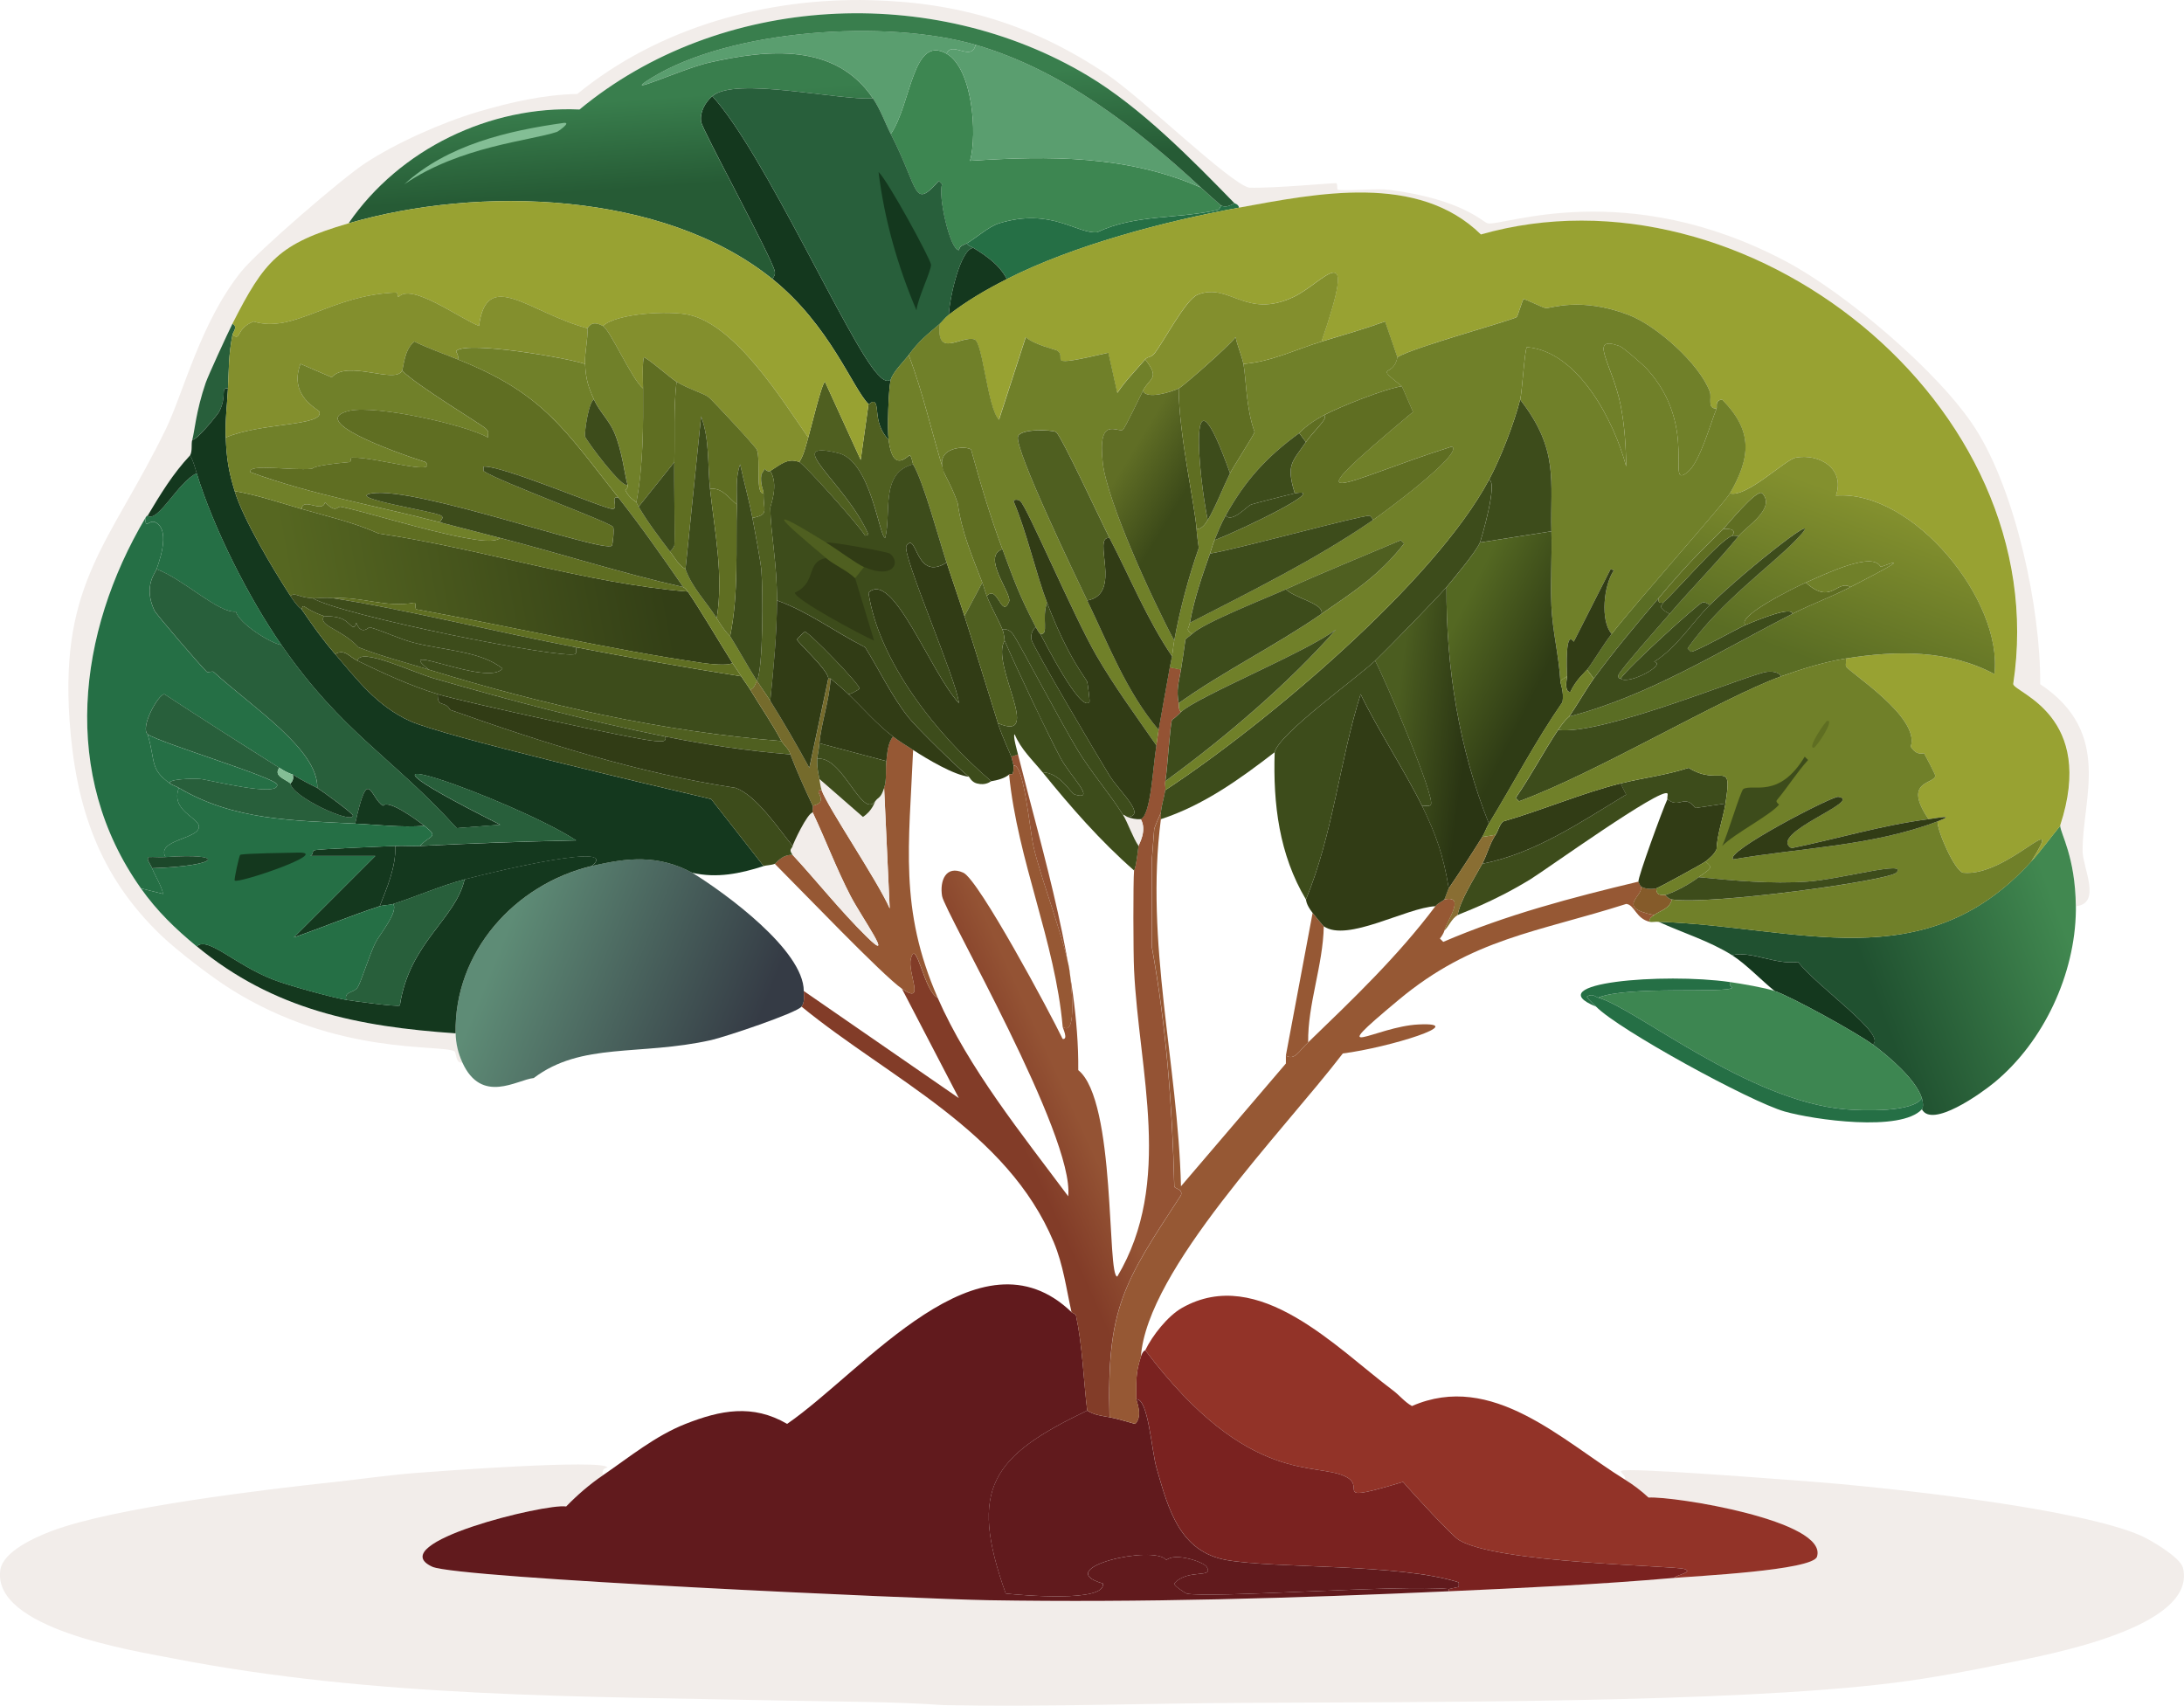 <?xml version="1.0" encoding="UTF-8"?>
<svg id="_レイヤー_2" data-name="レイヤー 2" xmlns="http://www.w3.org/2000/svg" xmlns:xlink="http://www.w3.org/1999/xlink" viewBox="0 0 489.22 382.1">
  <defs>
    <style>
      .cls-1 {
        fill: #855b2a;
      }

      .cls-1, .cls-2, .cls-3, .cls-4, .cls-5, .cls-6, .cls-7, .cls-8, .cls-9, .cls-10, .cls-11, .cls-12, .cls-13, .cls-14, .cls-15, .cls-16, .cls-17, .cls-18, .cls-19, .cls-20, .cls-21, .cls-22, .cls-23, .cls-24, .cls-25, .cls-26, .cls-27, .cls-28, .cls-29, .cls-30, .cls-31 {
        stroke-width: 0px;
      }

      .cls-2 {
        fill: url(#_名称未設定グラデーション_2);
      }

      .cls-3 {
        fill: #896e33;
      }

      .cls-4 {
        fill: #3d8651;
      }

      .cls-5 {
        fill: #7a2220;
      }

      .cls-6 {
        fill: #611a1d;
      }

      .cls-7 {
        fill: #14381e;
      }

      .cls-8 {
        fill: url(#_名称未設定グラデーション_10);
      }

      .cls-9 {
        fill: #83be95;
      }

      .cls-10 {
        fill: url(#_名称未設定グラデーション_4);
      }

      .cls-11 {
        fill: url(#_名称未設定グラデーション_11);
      }

      .cls-12 {
        fill: #98a232;
      }

      .cls-13 {
        fill: #3d4c1b;
      }

      .cls-14 {
        fill: #5f6e22;
      }

      .cls-15 {
        fill: #756b2c;
      }

      .cls-16 {
        fill: #256f45;
      }

      .cls-17 {
        fill: url(#_名称未設定グラデーション_3);
      }

      .cls-18 {
        fill: #285f3b;
      }

      .cls-19 {
        fill: #923328;
      }

      .cls-20 {
        fill: #4f5f20;
      }

      .cls-21 {
        fill: url(#_名称未設定グラデーション_6);
      }

      .cls-22 {
        fill: #838f2d;
      }

      .cls-23 {
        fill: url(#_名称未設定グラデーション_8);
      }

      .cls-24 {
        fill: #f2edea;
      }

      .cls-25 {
        fill: #965834;
      }

      .cls-26 {
        fill: url(#_名称未設定グラデーション_7);
      }

      .cls-27 {
        fill: #5a9e6f;
      }

      .cls-28 {
        fill: #313c15;
      }

      .cls-29 {
        fill: #1c482a;
      }

      .cls-30 {
        fill: url(#_名称未設定グラデーション_9);
      }

      .cls-31 {
        fill: #708029;
      }
    </style>
    <linearGradient id="_名称未設定グラデーション_2" data-name="名称未設定グラデーション 2" x1="461.77" y1="206.23" x2="419.6" y2="221.91" gradientUnits="userSpaceOnUse">
      <stop offset="0" stop-color="#418850"/>
      <stop offset="1" stop-color="#205130"/>
    </linearGradient>
    <linearGradient id="_名称未設定グラデーション_3" data-name="名称未設定グラデーション 3" x1="112.28" y1="211.28" x2="167.82" y2="233.94" gradientUnits="userSpaceOnUse">
      <stop offset="0" stop-color="#5e8c76"/>
      <stop offset="1" stop-color="#353b45"/>
    </linearGradient>
    <linearGradient id="_名称未設定グラデーション_4" data-name="名称未設定グラデーション 4" x1="175.39" y1="19.95" x2="176.76" y2="39.9" gradientUnits="userSpaceOnUse">
      <stop offset="0" stop-color="#397e4d"/>
      <stop offset="1" stop-color="#265b35"/>
    </linearGradient>
    <linearGradient id="_名称未設定グラデーション_6" data-name="名称未設定グラデーション 6" x1="237.5" y1="241.66" x2="224.77" y2="247.5" gradientUnits="userSpaceOnUse">
      <stop offset="0" stop-color="#945334"/>
      <stop offset="1" stop-color="#823c28"/>
    </linearGradient>
    <linearGradient id="_名称未設定グラデーション_7" data-name="名称未設定グラデーション 7" x1="414.74" y1="111.35" x2="401.82" y2="146.54" gradientUnits="userSpaceOnUse">
      <stop offset="0" stop-color="#83902e"/>
      <stop offset="1" stop-color="#5a6d24"/>
    </linearGradient>
    <linearGradient id="_名称未設定グラデーション_8" data-name="名称未設定グラデーション 8" x1="323.87" y1="143.51" x2="344.48" y2="153.72" gradientUnits="userSpaceOnUse">
      <stop offset="0" stop-color="#546822"/>
      <stop offset="1" stop-color="#2f3c15"/>
    </linearGradient>
    <linearGradient id="_名称未設定グラデーション_9" data-name="名称未設定グラデーション 9" x1="312.13" y1="163.68" x2="328.49" y2="165.8" gradientUnits="userSpaceOnUse">
      <stop offset="0" stop-color="#4b5d20"/>
      <stop offset="1" stop-color="#2a3513"/>
    </linearGradient>
    <linearGradient id="_名称未設定グラデーション_11" data-name="名称未設定グラデーション 11" x1="249.96" y1="107" x2="262.77" y2="114.8" gradientUnits="userSpaceOnUse">
      <stop offset="0" stop-color="#606e25"/>
      <stop offset="1" stop-color="#3c4a19"/>
    </linearGradient>
    <linearGradient id="_名称未設定グラデーション_10" data-name="名称未設定グラデーション 10" x1="147.29" y1="122.12" x2="65.69" y2="137.22" gradientUnits="userSpaceOnUse">
      <stop offset="0" stop-color="#333f16"/>
      <stop offset="1" stop-color="#566721"/>
    </linearGradient>
  </defs>
  <g id="_レイヤー_1-2" data-name="レイヤー 1">
    <g>
      <path class="cls-24" d="M135.06,330.48c-2.97,2.03-5.74,4.41-8.25,7-4.67-.74-41.34,8.26-30,13.5,5.66,2.61,109.87,7.25,124.48,7.5,34.34.58,68.92-.46,103.23-2,16.86-.76,33.67-1.53,50.49-3,4.36-.38,31.01-1.66,31.99-4.75,2.56-8.05-32.02-13.59-37.74-13.25-1.6-1.5-3.39-2.85-5.25-4,.29-1.07-1.44-1.71-.75-2,1.7-.71,32.11,1.66,36.74,2,4.17.3,8.34.62,12.5,1,15.92,1.46,53.53,5.67,66.99,11.5,2.23.97,8.92,4.9,9.5,7.25,3.26,13.34-30.11,19.39-38.99,21.25-8.45,1.76-17.19,3.42-25.75,4.5-36.45,4.59-106.07,4.27-146.23,4.5-22.24.12-44.49.94-66.74.5-11.56-.82-23.17-.76-34.74-1-46.13-.97-92.51-.63-137.98-9.5-8.88-1.73-40.33-6.64-38.49-19.75.59-4.2,7.94-7.4,11.5-8.75,13.96-5.29,47.52-9.27,63.49-11,5.98-.65,12-1.53,18-2,4.93-.39,41.97-3.15,42.99-1.25.05.1-1.42.07-1,1.75Z"/>
      <g>
        <path class="cls-24" d="M195.05.04c19.82.5,36.21,5.45,52.74,16.5,8,5.34,27.5,24.39,31.99,25.5,5.48.18,18.52-1.06,19.5-1,.46.03.04,1.47.5,1.5,3.57.25,8.47-.39,11.5,0,16.43,2.12,20.84,7.26,22,7.5,3.37.69,30.94-10.45,66.74,8.5,13.31,7.04,34.42,24.86,42.49,37.49,9.06,14.18,14.62,40.34,14.5,57.24,16.42,10.94,9.34,25.83,9.5,37.49.05,3.66,4.33,11.66-1.5,12.25-.12-11.06-3.44-16.25-3.5-18,8.16-24.73-10.03-29.69-10.5-31.74,9.56-62.83-59.97-117.64-119.23-100.73-14.13-13.84-36.73-9.2-54.24-6-.08-.76-.95-.95-1-1-9.63-9.88-20.9-21.37-32.74-28.5C209-3.89,161.28-1.52,129.81,24.53c-20.04-.91-40.28,8.82-51.74,25.5-15.57,4.53-18.81,8.34-26,22.5-1.1,2.17-5.46,11.66-6,13.25-2.19,6.39-2.49,10.98-3,12.75-.29,1.01.1,2.45-.5,3.5-3.84,4.07-6.65,8.72-9.5,13.5-.02.03-.12-.14-.5.5-15.23,25.71-19.05,57.59-1,82.99,3.64,5.12,7.67,9.01,12.5,13,17.25,14.24,36.1,18,57.99,19.5.05,2.29.56,4.42,1.5,6.5-1.54.3-1.32-2.27-1.75-2.5-3.08-1.66-26.24,1.12-50.24-14-4.3-2.71-11.85-8.5-15.5-12-14.01-13.42-19.18-29.08-20.5-48.24-2.12-30.97,9.21-39.8,21.5-64.99,4.03-8.26,7.82-24.12,17-35.49,3.7-4.58,22.56-20.85,27.75-24.25,6.94-4.55,17.28-9.15,25.25-11.5,7.22-2.13,14.69-3.85,22.25-4C147.56,6.11,171.72-.55,195.05.04Z"/>
        <g>
          <g>
            <path class="cls-2" d="M465,203c0,.33,0,.67,0,1-.19,14.21-7.15,29.32-18.25,38.49-3.1,2.56-14,10.29-16.25,6,.41-.45.24-1.77,0-2.5-1.41-4.26-7.42-9.35-11-12,3.25-2.17-12.33-12.85-16.75-18.5-4.94.72-10.58-2.58-14.75-1.5-5.08-3.2-11.07-5.01-16.5-7.5,31.19,1.04,59.45,13.04,83.49-13.5,2.34-2.59,4.29-5.32,6.5-8,.06,1.75,3.38,6.93,3.5,18Z"/>
            <path class="cls-7" d="M419.51,234c-3.56-2.63-18.27-10.75-22-12-2.91-2.35-6.46-6.08-9.5-8,4.17-1.08,9.81,2.22,14.75,1.5,4.41,5.65,20,16.33,16.75,18.5Z"/>
          </g>
          <g>
            <path class="cls-4" d="M397.51,222c3.73,1.25,18.44,9.37,22,12,3.58,2.65,9.58,7.74,11,12-1.93,3.2-13.12,2.86-17.25,2.5-21.79-1.91-46.84-22.6-55.24-25,6.44-2.73,29.17-.89,30-2.25.03-.06-.74-.41-.5-1.25,2.57.37,7.79,1.26,10,2Z"/>
            <path class="cls-16" d="M358.02,223.5c8.4,2.39,33.45,23.09,55.24,25,4.12.36,15.32.71,17.25-2.5.24.73.41,2.05,0,2.5-4.72,5.13-24.2,2.36-30.75.5-7.73-2.2-37.23-18.35-42.24-23.5-1.19-1.22-2.16-2.02-2-2.25,1.15-.77,1.92.09,2.5.25Z"/>
            <path class="cls-16" d="M387.51,220c-.24.84.53,1.19.5,1.25-.82,1.36-23.55-.48-30,2.25-.58-.16-1.35-1.02-2.5-.25-.16.23.81,1.03,2,2.25-13.18-5.33,15.22-7.62,30-5.5Z"/>
          </g>
        </g>
        <path class="cls-17" d="M155.05,195.5c7.4,4.55,24.96,17.36,25,26.5,0,1.12.27,2.54-.5,3.5-1.16,1.46-17.21,6.82-20.25,7.5-16.07,3.59-29.04.41-39.74,8.5-3.73.37-11.67,6.01-16-3.5-.94-2.07-1.45-4.21-1.5-6.5-.38-18.25,13.25-33.39,30.5-37.49,7.95-1.89,14.87-2.6,22.5,1.5Z"/>
        <g>
          <path class="cls-6" d="M240.04,293.99c.01.06.91.32,1,.75,1.44,6.76,1.67,14.36,2.5,21.25-21.25,10.19-26.7,17.36-18.25,40.99,3.11.35,22.58,2.09,21.75-2.25-11.79-3.37,11.35-8.81,14.25-5.25,1.87-1.74,8.3.4,9,1.5,1.74,2.75-4.19.31-7.25,3.75-.09.56,2.58,2.21,2.75,2.25,4.86,1.15,48.19-2.05,58.74-1v.5c-34.31,1.54-68.89,2.58-103.23,2-14.61-.25-118.82-4.89-124.48-7.5-11.35-5.23,25.32-14.23,30-13.5,2.51-2.59,5.28-4.97,8.25-7,5.94-4.07,11.72-8.83,18.5-11.5,7.77-3.06,14.98-4.52,22.75,0,17.42-12.03,43.09-44.89,63.74-25Z"/>
          <g>
            <path class="cls-19" d="M312.03,311.48c1.49,1.11,2.6,2.59,4.25,3.5,17.98-7.85,33.58,7.73,47.74,16.5,1.86,1.15,3.65,2.5,5.25,4,5.73-.34,40.3,5.2,37.74,13.25-.98,3.09-27.63,4.37-31.99,4.75.34-.64,4.5-1.29,2.25-2-2.44-.77-42.04-1.26-50.49-6.5-1.58-.98-10.3-10.42-12.5-13-16.33,4.89-8.34,1.4-12.5-1-6.52-3.77-21.83,2.51-45.24-28.5,1.58-3.28,5.04-7.69,8.25-9.5,17.17-9.7,34.62,9.05,47.24,18.5Z"/>
            <path class="cls-5" d="M375.02,353.48c-16.82,1.47-33.63,2.24-50.49,3v-.5l2.25-.5v-1c-13.35-4.26-40.87-3.04-51.99-5-10.52-1.85-13.08-11.37-15.75-20.75-1.07-3.76-1.84-15.57-4.5-15.25.06-3.91-.3-5.48,1-9.5.48-1.49.96-1.42,1-1.5,23.41,31,38.72,24.73,45.24,28.5,4.16,2.4-3.83,5.89,12.5,1,2.2,2.58,10.91,12.02,12.5,13,8.46,5.24,48.05,5.73,50.49,6.5,2.25.71-1.91,1.36-2.25,2Z"/>
          </g>
          <path class="cls-6" d="M324.52,355.98c-10.55-1.05-53.88,2.15-58.74,1-.17-.04-2.84-1.69-2.75-2.25,3.06-3.44,8.99-1,7.25-3.75-.7-1.1-7.12-3.24-9-1.5-2.9-3.56-26.04,1.88-14.25,5.25.84,4.34-18.64,2.6-21.75,2.25-8.45-23.64-3.01-30.8,18.25-40.99,1.54,1,3.25,1.18,5,1.5,1.93.35,3.85,1,5.75,1.5,1.78-1.74.25-5.22.25-5.5,2.66-.32,3.43,11.48,4.5,15.25,2.67,9.38,5.23,18.9,15.75,20.75,11.12,1.95,38.64.74,51.99,5v1l-2.25.5Z"/>
        </g>
        <g>
          <path class="cls-18" d="M52.07,75.02c-.89,4.69-.78,7.58-1,12-1.8-.28-.09,1.59-2,5.25-.2.38-4.84,6.3-6,6.25.51-1.77.81-6.36,3-12.75.54-1.58,4.9-11.08,6-13.25,1.29.69.14,1.79,0,2.5Z"/>
          <g>
            <path class="cls-7" d="M51.07,87.02c-.19,3.7-.66,7.26-.5,11,.2,4.88.63,7.46,2,12,1.88,6.27,8.73,17.74,12.5,23.5,1.7,2.6,2.39,2.84,2.5,3,2.73,3.94,4.32,6.29,7.5,10,5.03,5.87,9.41,11.66,16.75,15,7.58,3.45,54.45,14.44,67.49,17.5l11.75,15c-5.26,1.69-10.47,2.77-16,1.5-7.62-4.1-14.54-3.39-22.5-1.5,6.61-5.46-20.81.96-28.5,3-5.45,1.45-10.65,3.78-16,5.5-.72.23-2.28.26-3,.5,1.69-4.34,3.61-8.68,3.5-13.5,1.82-.1,3.68.09,5.5,0,11.67-.6,23.32-1,34.99-1.25-13.19-8.73-63.05-26.66-17-3.5l-9.75.75c-14.39-15.9-25.55-21.24-39.24-40.99-7.39-10.66-15.22-26.15-19-38.49-.4-1.31-.77-2.83-1.5-4,.6-1.05.21-2.49.5-3.5,1.16.05,5.8-5.87,6-6.25,1.91-3.66.2-5.53,2-5.25Z"/>
            <path class="cls-16" d="M35.07,127.51c-.16.64-3.05,3.73-.5,9.25.38.82,10.49,12.59,11.75,13.75.19.18,1.31-.18,1.5,0,8.67,7.9,23.45,17.38,23.25,26-.26-.17-3-1.4-5.5-3-.14-.09-.74-.07-3-1.5-8.61-5.43-17.23-10.91-25.75-16.5-1.36,0-5.48,7.42-3.75,9,1.84,6.15.41,7.71,5,11,.58.42,1.37.63,2,1-1.95,5.16,4.63,6.65,4.5,8.75-.17,2.75-9.6,2.87-7.5,6.75-1.24.09-2.51-.06-3.75,0-.65.49.32,1.42.75,2.5.81,2.03,1.9,3.4,2.5,5.75l-5-1.25c-18.05-25.4-14.23-57.28,1-82.99-.02,2.73.81.28,2.25,1,3.71,1.85.39,9.94.25,10.5Z"/>
            <path class="cls-7" d="M132.56,194c-17.24,4.1-30.87,19.24-30.5,37.49-21.89-1.5-40.74-5.26-57.99-19.5,2.51-2.32,8.46,4.11,17.25,7.5,3.26,1.26,12.86,3.92,16.25,4.5,1.47.25,11.53,1.63,12,1.25,2.14-14.15,12.53-19.35,14.5-28.25,7.68-2.04,35.1-8.46,28.5-3Z"/>
            <path class="cls-16" d="M44.07,106.02c3.78,12.34,11.61,27.84,19,38.49-2.46-.39-9.45-4.75-10.25-7.5-3.81.47-11.78-7.33-17.75-9.5.14-.56,3.46-8.65-.25-10.5-1.44-.72-2.27,1.73-2.25-1,.38-.64.48-.47.5-.5,2.24,1.74,6.91-7.67,11-9.5Z"/>
            <path class="cls-7" d="M44.07,106.02c-4.09,1.82-8.75,11.24-11,9.5,2.85-4.78,5.66-9.42,9.5-13.5.73,1.17,1.1,2.69,1.5,4Z"/>
            <path class="cls-18" d="M63.07,144.51c13.69,19.75,24.85,25.1,39.24,40.99l9.75-.75c-46.05-23.16,3.8-5.23,17,3.5-11.68.25-23.33.65-34.99,1.25,2.33-2.53,4.39-1.82,1-4.5-1.53-1.2-8.04-6.03-9.25-4.5-2.9-1.67-3.29-9.5-6.25,4-13.79-.7-27.13-.68-39.49-8-.63-.37-1.41-.58-2-1-.58-.97,4.78-1.13,6.75-1,1.72.11,17.78,4.24,17.25,1.25-.28-1.53-25.8-9.18-29-11.25-1.73-1.58,2.39-8.99,3.75-9,8.52,5.59,17.13,11.07,25.75,16.5-1.37,1.8,1.17,2.45,2.5,3.5.19,2.87,13.52,9.11,14,7.25.13-.49-7.03-5.61-8-6.25.2-8.61-14.58-18.09-23.25-26-.19-.18-1.31.18-1.5,0-1.26-1.16-11.37-12.93-11.75-13.75-2.55-5.51.34-8.6.5-9.25,5.97,2.17,13.94,9.97,17.75,9.5.8,2.75,7.79,7.11,10.25,7.5Z"/>
            <path class="cls-18" d="M77.56,224c-.51-1.97,1.6-1.49,2.5-2.75.78-1.09,2.52-6.93,4-10,.88-1.82,5.28-7,4-8.75,5.34-1.72,10.54-4.05,16-5.5-1.97,8.89-12.35,14.09-14.5,28.25-.47.38-10.53-1-12-1.25Z"/>
            <path class="cls-7" d="M88.56,189.5c.11,4.82-1.81,9.16-3.5,13.5-6.46,2.11-12.82,4.76-19.25,7l18.25-18.25h-14.5c.65-.38.39-1.11.75-1.25.85-.33,15.63-.85,18.25-1Z"/>
            <path class="cls-7" d="M95.06,185.01c-5.17.39-10.35-.24-15.5-.5,2.96-13.5,3.35-5.67,6.25-4,1.2-1.53,7.72,3.29,9.25,4.5Z"/>
            <g>
              <path class="cls-16" d="M79.56,184.51c5.15.26,10.33.89,15.5.5,3.39,2.67,1.33,1.97-1,4.5-1.82.09-3.68-.1-5.5,0-2.62.15-17.39.67-18.25,1-.36.14-.1.87-.75,1.25h14.5l-18.25,18.25c6.42-2.24,12.79-4.89,19.25-7,.72-.24,2.28-.27,3-.5,1.28,1.75-3.12,6.93-4,8.75-1.48,3.07-3.22,8.9-4,10-.9,1.26-3.01.78-2.5,2.75-3.39-.58-12.99-3.24-16.25-4.5-8.78-3.39-14.74-9.82-17.25-7.5-4.83-3.99-8.86-7.88-12.5-13l5,1.25c-.6-2.34-1.69-3.72-2.5-5.75,15.46-.52,16.81-3.5,3-2.5-2.1-3.88,7.33-3.99,7.5-6.75.13-2.1-6.45-3.59-4.5-8.75,12.36,7.32,25.7,7.3,39.49,8Z"/>
              <path class="cls-7" d="M66.82,191c7.63-.16-13.7,7.08-14.25,6.25-.16-.25,1-5.6,1.25-5.75.56-.33,11.26-.46,13-.5Z"/>
              <path class="cls-29" d="M37.07,192c13.81-1,12.46,1.98-3,2.5-.43-1.08-1.4-2.01-.75-2.5,1.24-.06,2.51.09,3.75,0Z"/>
            </g>
            <path class="cls-16" d="M38.07,175.51c-4.59-3.29-3.16-4.85-5-11,3.2,2.07,28.72,9.72,29,11.25.54,2.99-15.52-1.14-17.25-1.25-1.97-.13-7.33.03-6.75,1Z"/>
            <g>
              <path class="cls-7" d="M71.07,176.51c.97.64,8.12,5.76,8,6.25-.47,1.86-13.81-4.37-14-7.25,0-.1.9-.66.5-2,2.5,1.6,5.24,2.83,5.5,3Z"/>
              <path class="cls-9" d="M65.57,173.51c.4,1.34-.51,1.9-.5,2-1.33-1.05-3.87-1.7-2.5-3.5,2.26,1.43,2.86,1.41,3,1.5Z"/>
            </g>
          </g>
          <g>
            <path class="cls-16" d="M277.53,46.53c-16.54,3.02-37.01,8.39-51.99,16-1.7-3.26-4.53-5.15-7.5-7-.52-.32-1.2-.45-1.5-1,2.03-1.14,4.89-3.77,7.25-4.5,11.72-3.6,17.4,2.42,22,2,8.46-4.07,18.03-2.93,27-5,.44-.1.69-.98.75-1,.15-.04.77.8,3-.5.05.05.92.24,1,1Z"/>
            <path class="cls-7" d="M218.04,55.53c2.97,1.85,5.79,3.74,7.5,7-4.66,2.37-8.85,4.8-13,8,.1-3.56,2.59-14.87,5.5-15Z"/>
            <path class="cls-7" d="M199.55,85.02c-.56,2.02-.79,11.24-.5,13.5-3.24-3.44-2.19-7.24-3-8.25-.63-.78-1.28.46-1.5.25-3.56-3.52-8.6-17.58-21.5-28,.29-.63.67-.91.5-1.75-.62-3.03-16.22-31.65-16.5-33.49-.33-2.18.92-4.36,2.5-5.75,11.65,12.73,30.47,55.19,36.99,62.24.87.94,1.95,2.06,3,1.25Z"/>
            <path class="cls-4" d="M212.04,12.03c5.79,3.32,6.94,17.9,5.25,24,17.68-1.16,35.28-1.29,51.74,6,1.46,1.35,2.98,2.72,4.5,4-.06.02-.31.9-.75,1-8.96,2.06-18.54.93-27,5-4.6.42-10.28-5.6-22-2-2.36.72-5.21,3.36-7.25,4.5-.85.48-1.46.39-1.75,1.5-1.97.15-4.76-12.38-3.75-14.75l-.75-.75c-5.81,6.5-4.32,2.04-10.75-10.5,4.6-6.6,4.86-22.38,12.5-18Z"/>
            <path class="cls-27" d="M269.03,42.03c-16.46-7.29-34.07-7.16-51.74-6,1.69-6.1.54-20.68-5.25-24,1.15-2.99,5.59,1.92,6.5-2,19.21,5.58,36.06,18.59,50.49,31.99Z"/>
            <path class="cls-27" d="M218.54,10.03c-.91,3.92-5.35-.99-6.5,2-7.64-4.38-7.9,11.39-12.5,18-1.37-2.68-2.29-5.45-4-8-8.38-12.47-23.53-11.01-36.74-8-6.09,1.39-20.27,8.01-13,3.5,17.86-11.09,52.89-13.26,72.74-7.5Z"/>
            <g>
              <path class="cls-10" d="M276.53,45.53c-2.23,1.3-2.85.46-3,.5-1.52-1.28-3.04-2.65-4.5-4-14.43-13.4-31.28-26.42-50.49-31.99-19.84-5.76-54.88-3.59-72.74,7.5-7.27,4.51,6.91-2.11,13-3.5,13.22-3.01,28.36-4.47,36.74,8-7.86.47-30.91-4.94-35.99-.5-1.58,1.39-2.83,3.57-2.5,5.75.28,1.85,15.88,30.47,16.5,33.49.17.84-.21,1.12-.5,1.75-24.53-19.81-65.87-20.97-94.98-12.5,11.46-16.67,31.7-26.4,51.74-25.5,31.47-26.05,79.19-28.42,113.98-7.5,11.84,7.12,23.12,18.62,32.74,28.5Z"/>
              <path class="cls-9" d="M126.31,27.53c1.79-.18-1.36,1.95-1.5,2-5.88,2-21.75,3.19-34.24,11.75,9.65-8.83,23.15-12,35.74-13.75Z"/>
            </g>
            <g>
              <path class="cls-18" d="M195.55,22.03c1.71,2.55,2.63,5.32,4,8,6.43,12.54,4.94,17,10.75,10.5l.75.75c-1.01,2.37,1.78,14.89,3.75,14.75.29-1.11.9-1.02,1.75-1.5.3.55.98.68,1.5,1-2.91.13-5.39,11.44-5.5,15-.87.67-1.47,1.54-2,2-2.91,2.48-4.68,3.84-7,7-.98,1.33-3.53,3.81-4,5.5-1.05.81-2.13-.31-3-1.25-6.53-7.05-25.34-49.51-36.99-62.24,5.08-4.44,28.14.97,35.99.5Z"/>
              <path class="cls-7" d="M196.8,38.53c2.22,2.13,11.65,19.56,11.75,20.75.1,1.31-3.04,7.64-3.25,10.25-4.19-9.79-7.22-20.42-8.5-30.99Z"/>
            </g>
          </g>
        </g>
        <g>
          <path class="cls-25" d="M260.04,183.51c-3.59,27.59,3.8,54.72,4.5,82.24q11.75-13.75,23.5-27.5v-1.75c2.01,1.04,2.73-.8,5-3,10.1-9.76,20.06-19.26,28.5-30.5.49-.65,1.8-1.22,2-1.5,4.9-1.05.61,4.68,0,7-.13.51-.63,1.33-1,1.75l.75.75c14.07-6.06,28.87-9.95,43.74-13.5.03.23.46.96.5,1,.93,2.2-5.89,4.72,3,6.5-.44.32-1.2.74-1,1.5-3.11-.71-3.37-3.81-5.25-4-19.98,6.38-34.39,7.66-50.99,21.5-17.3,14.42-5.25,5.95,4.5,5.5,11.58-.54-6.49,5.15-17,6.5-13.44,17.56-43.87,48.39-45.24,67.99-1.3,4.01-.94,5.59-1,9.5,0,.28,1.53,3.76-.25,5.5-1.9-.5-3.82-1.15-5.75-1.5-.66-24.54,3.12-30.02,16-49.74.46-1.46-1.49-1.4-1.5-2-.43-17.97-1.81-35.77-5-53.49v-20l.5-6.5c.19-.85,1.48-3.55,1.5-3.75v1.5Z"/>
          <path class="cls-12" d="M461.5,185.01c-2.21,2.68-4.16,5.41-6.5,8,7.96-12.87-5.22,3.5-15.25,2.5-1.88-.39-5.78-9.26-5.75-11.5,4.4-1.67-.23-.72-2-.5-6-8.76,1.43-7.8,1.5-9.75.01-.28-2.34-4.77-2.5-5-.11-.16-1.55.77-3-1.5,2.26-6.63-14.06-16.79-14.5-18-.13-.36.08-1.16,0-1.75,11.2-1.79,22.98-1.99,33.24,3.5,1.97-16.4-18.15-41.27-35.49-39.99,2.09-6.08-3.75-9.48-9-8.5-2.41.45-11.04,9.02-14.75,8,4.67-8.11,5.18-14.01-1.75-21-1.68.13-1.08,1.59-1.25,2-2.17.07-1.01-2.42-1.5-3.75-2.29-6.28-12-14.89-18.25-17.25-10.73-4.06-17.26-1.43-18.5-1.5-.58-.03-4.78-2.15-5-2-.18.12-1.32,3.88-1.5,4-1.17.79-23.13,6.75-26.75,9l-2.75-8c-4.7,1.69-9.47,3.06-14.25,4.5,8.48-24.64.54-13.22-6.25-10-10.74,5.09-14.43-3.35-21.5-.5-2.73,1.1-7.68,10.74-9.75,13.25-.74.89-1.35.5-2,1.25-2.13,2.46-4.43,4.79-6.25,7.5l-2-9c-15.28,3.56-8.88,1.19-11.5-.5-.32-.21-5.24-1.34-7-3l-6,18.5c-2.59-2.59-3.62-17.43-5.5-18-2.99-.9-8.66,4.38-7.75-3.5.53-.46,1.13-1.33,2-2,4.15-3.2,8.34-5.63,13-8,14.98-7.61,35.45-12.98,51.99-16,17.51-3.2,40.11-7.84,54.24,6,59.27-16.91,128.79,37.9,119.23,100.73.46,2.05,18.65,7.02,10.5,31.74Z"/>
          <path class="cls-21" d="M264.53,150.01c-.46,2.78-1.1,4.57-.5,7.5.13.63-.16,1.18.5,2-.66.62-1.22,1.24-2,1.75-.43.97-1.04,11.08-1.5,13.75-.11.64.1,1.36,0,2-.28,1.69-.8,3.24-1,5-.02.2-1.31,2.9-1.5,3.75l-.5,6.5v20c3.18,17.72,4.57,35.52,5,53.49.01.6,1.96.54,1.5,2-12.88,19.72-16.66,25.2-16,49.74-1.75-.32-3.46-.5-5-1.5-.83-6.89-1.06-14.48-2.5-21.25-.09-.43-.99-.69-1-.75-1.2-5.38-1.84-10.59-4-15.75-10.45-24.96-36.69-36.55-56.49-52.74.77-.96.5-2.38.5-3.5q17.37,12,34.74,24-6.37-12.25-12.75-24.5c5.44,3.77,1.17-3.52,2-6.75,1.24-4.8,2.94,7.4,6,8.75,6.92,15.81,18.97,30.69,29.25,44.49,1.46-13.46-27.64-63.63-28.25-67.24-.57-3.41.82-7.02,4.75-5.25,3.45,1.55,19.5,31.49,22.25,37.24,1.34.22.03-2.42,0-2.75,3.41,2.7,1.86-10.48,1.5-12.75-1.06-6.71-6.2-19.81-8-27.5-.9-3.85-2.14-18.74-4.5-18.25,0-.1-.4-1.57-.5-2l1.5-.5c5.59,22.34,13.72,48.52,13.5,70.74,8.55,6.86,6.37,46.36,8.75,46.24,12.58-21.13,4.82-45.98,3.75-68.74-.18-3.74-.22-19.7,0-22.25.03-.3.29.35,1-5.5.04-.31,1.98-3.4.5-6,2.29-.97,2.69-11.57,3.5-16.5.19-1.18.3-2.37.5-3.5.81-4.66,1.67-9.33,2.5-14l2.5.5Z"/>
          <path class="cls-26" d="M413.51,147.51c-4.84.77-9.89,2.35-14.5,4-.7-1.06-2.14-1.12-3.25-1-3.78.42-37.02,14.37-46.74,13,1.62-2.44,2.39-2.84,2.5-3,17.95-4.67,33.66-14.64,49.99-23,4.2-2.15,8.76-3.8,13-6,7.49-3.89,13.55-7.06,6.75-4.5-1.65-3.57-12.11,1.43-16.75,3.5-2.63,1.17-15.75,7.63-13.5,9.5-1.83.77-11.25,6.08-12.25,6l-.75-.75c7.41-10.52,18.78-18.55,24.25-24.25,8.25-8.59-10.61,6.07-19.25,14.5-.55-.21-1.07-.78-1.75-.5-1.15.47-16.32,14.24-18.25,17-.03-.03-.64.12-.5-.75.14-.88,9.98-11.98,11.5-13.75,5.1-5.94,10.51-11.37,15.5-17.5,1.67-2.05,8.35-6.12,5.25-9.5-1.13-1.24-8.17,7.44-8.75,8-6.14,5.97-8.95,8.92-14.5,15.5-4.91,5.82-10.03,11.85-14.5,18l-1.5-2c1.45-1.87,3.6-5.57,5.5-8,5.95-7.58,25.24-29.31,26.5-31.49,3.71,1.02,12.34-7.55,14.75-8,5.24-.98,11.09,2.41,9,8.5,17.35-1.28,37.46,23.6,35.49,39.99-10.27-5.49-22.04-5.29-33.24-3.5Z"/>
          <path class="cls-31" d="M384.52,91.52c.17-.41-.43-1.87,1.25-2,6.93,6.99,6.42,12.89,1.75,21-1.26,2.19-20.55,23.91-26.5,31.49-2.6-2.89-1.79-11.01.5-14.25l-.75-.25q-4.12,8.12-8.25,16.25c-1.91-2.76-1.57,5.78-1.5,7.75l-1.5,1c-.31-5.5-1.77-11.22-2-16.75-.23-5.56.15-11.18,0-16.75-.3-11.23,1.78-18.21-7-29.5.46-1.81.98-11.08,1.5-11.75,11.48.9,19.57,16.56,22.25,26.75-.05-4.53-.37-9.31-1.25-13.75-1.81-9.12-7.43-15.79-.25-13.25.82.29,5.26,4.15,6.25,5.25,11.67,12.97,3.88,27.13,9,23,2.79-2.26,5.12-10.93,6.5-14.25Z"/>
          <path class="cls-23" d="M347.52,119.02c.15,5.57-.23,11.18,0,16.75.23,5.53,1.69,11.24,2,16.75.05.83.84,2.34.5,4.75-6.05,8.74-10.98,18.19-16.5,27.25-6.69-16.72-9.61-34.98-9.5-52.99,1.85-2.2,6.6-7.9,7.5-10l16-2.5Z"/>
          <path class="cls-30" d="M333.52,184.51c-.58.95-.91,2.06-1.5,3-2.46,3.93-4.88,7.67-7.5,11.5-1.2-7.38-2.82-11.98-6-18.5.56-.08,1.71.24,2-.25,1.01-1.7-10.45-28.5-12.5-32.24,2.58-2.46,14.44-14.63,16-16.5-.11,18.01,2.8,36.27,9.5,52.99Z"/>
          <path class="cls-13" d="M386.51,180.01l-6.75,1c-2.49-3.3-3.6.32-6.25-2-.12-.11.15-1.09,0-1.25-1.36-1.52-27.46,17.25-30.75,19.25-8.68,5.3-15.47,7.53-16.25,8,.59-3.38,3.55-7.92,5.5-11.5,11.86-2.32,22.07-9.35,32.24-15.5l-1.25-2.5c5.05-1.27,10.28-1.85,15.25-3.5,7.11,4.47,9.95-2.46,8.25,8Z"/>
          <path class="cls-13" d="M399.01,151.51c-13.3,4.78-41.51,21.71-58.74,28l-.75-.75c3.41-4.94,6.18-10.25,9.5-15.25,9.72,1.38,42.96-12.58,46.74-13,1.11-.12,2.55-.06,3.25,1Z"/>
          <path class="cls-13" d="M391.01,140.01c3.34-1.42,10.41-4.22,10.5-2.5-16.33,8.35-32.04,18.32-49.99,23,1.77-2.59,3.89-6.29,5.5-8.5,4.47-6.14,9.59-12.18,14.5-18-.26,1.41.98.93,1,1,.14.48-1.75.82,1.5,2.5-1.52,1.77-11.36,12.86-11.5,13.75-.14.87.47.72.5.75,1.76,1.53,10.47-3.24,7.5-3.75,5.18-3.21,8.73-9.08,12.5-12.75,8.64-8.43,27.5-23.09,19.25-14.5-5.47,5.69-16.83,13.73-24.25,24.25l.75.75c1,.08,10.42-5.22,12.25-6Z"/>
          <path class="cls-28" d="M332.02,193.5c1.1-2.03,1.67-4.55,3-6.5.61-.9.89-2.41,1.75-3,8.8-2.54,17.36-6.26,26.25-8.5l1.25,2.5c-10.17,6.15-20.38,13.18-32.24,15.5Z"/>
          <path class="cls-28" d="M361.02,142.01c-1.9,2.43-4.05,6.13-5.5,8-.41.54-2.49,2.25-3.75,5-1.47.11-.74-3.1-.75-3.5-.07-1.97-.41-10.5,1.5-7.75q4.12-8.12,8.25-16.25l.75.25c-2.29,3.24-3.1,11.36-.5,14.25Z"/>
          <path class="cls-3" d="M335.02,187c-1.33,1.95-1.9,4.47-3,6.5-1.95,3.58-4.91,8.12-5.5,11.5-1.42.85-1.87,2.41-3,3.5.61-2.32,4.9-8.05,0-7,.14-.19.85-2.28,1-2.5,2.62-3.83,5.04-7.57,7.5-11.5l3-.5Z"/>
          <path class="cls-1" d="M371.02,199c-.04,1.98,1.61,1.33,2,1.5.08.04.65.87,1.5,1-.54,2.12-2.55,2.44-4,3.5-8.89-1.78-2.07-4.29-3-6.5.57.58,2.38.78,3.5.5Z"/>
          <g>
            <path class="cls-28" d="M386.51,180.01c-.56,3.44-1.84,6.73-2,10.25-.59,1.26-1.48,1.91-2.5,2.75-.48.4-10.39,5.84-11,6-1.12.28-2.93.08-3.5-.5-.04-.04-.47-.77-.5-1-.14-.97,5.37-16.06,6.5-18.5,2.65,2.32,3.76-1.3,6.25,2l6.75-1Z"/>
            <path class="cls-31" d="M382.02,193c2.05,1.48.84,1.73-1.5,3.5-1.99,1.51-5.1,3.23-7.5,4-.39-.17-2.04.48-2-1.5.61-.15,10.51-5.6,11-6Z"/>
            <g>
              <path class="cls-31" d="M413.51,147.51c.08.59-.13,1.39,0,1.75.44,1.21,16.75,11.37,14.5,18,1.45,2.27,2.89,1.34,3,1.5.16.23,2.51,4.72,2.5,5-.07,1.95-7.5.99-1.5,9.75-10.34,1.31-20.55,4.43-30.75,6.5-5.44-3.29,16.38-10.66,10.5-11.5-1.39-.2-25.84,12.52-23.5,14,15.25-2.62,31.08-2.94,45.74-8.5-.03,2.24,3.87,11.11,5.75,11.5,10.02,1,23.21-15.37,15.25-2.5-24.04,26.53-52.3,14.54-83.49,13.5-.63-.08-1.43.13-2,0-.2-.76.56-1.18,1-1.5,1.45-1.06,3.46-1.38,4-3.5,8.63,1.29,48.46-4.19,50.24-6,2.85-2.88-12.43,1.49-20,2-8,.54-16.27-.21-24.25-1,2.34-1.77,3.55-2.02,1.5-3.5,1.02-.84,1.91-1.49,2.5-2.75.16-3.51,1.44-6.81,2-10.25,1.7-10.46-1.14-3.53-8.25-8-4.96,1.65-10.2,2.23-15.25,3.5-8.88,2.24-17.45,5.96-26.25,8.5-.86.59-1.14,2.1-1.75,3l-3,.5c.59-.94.92-2.05,1.5-3,5.51-9.06,10.45-18.5,16.5-27.25.34-2.41-.45-3.92-.5-4.75l1.5-1c.01.4-.72,3.6.75,3.5,1.26-2.75,3.33-4.46,3.75-5l1.5,2c-1.61,2.21-3.73,5.91-5.5,8.5-.11.16-.88.56-2.5,3-3.32,4.99-6.09,10.31-9.5,15.25l.75.75c17.23-6.28,45.44-23.22,58.74-28,4.6-1.65,9.66-3.23,14.5-4Z"/>
              <path class="cls-13" d="M374.52,201.5c-.85-.13-1.42-.96-1.5-1,2.4-.77,5.51-2.49,7.5-4,7.97.79,16.24,1.54,24.25,1,7.57-.51,22.84-4.88,20-2-1.78,1.81-41.61,7.29-50.24,6Z"/>
              <path class="cls-28" d="M432.01,183.51c1.77-.22,6.4-1.17,2,.5-14.66,5.56-30.49,5.88-45.74,8.5-2.35-1.48,22.11-14.2,23.5-14,5.89.84-15.94,8.21-10.5,11.5,10.19-2.07,20.41-5.19,30.75-6.5Z"/>
              <path class="cls-13" d="M404.26,169.51l.75.75c-2.56,2.83-4.55,6.07-7,9-.34.41.54.96.5,1-2.09,2.45-9.87,6.41-12.75,9.25,1-1.77,4.14-12.39,4.75-12.75,2.14-1.27,7.99,2.3,13.75-7.25Z"/>
              <path class="cls-14" d="M409.26,161.51c1.9-.51-2.43,6.01-3,6-1.52.15,2.64-5.9,3-6Z"/>
            </g>
          </g>
          <path class="cls-25" d="M296.53,207.5c-.17,8.76-3.62,17.48-3.5,26-2.27,2.2-2.99,4.04-5,3l6-31.99c.39.5,2.34,2.89,2.5,3Z"/>
          <path class="cls-20" d="M194.55,90.52c.22.21.87-1.03,1.5-.25.81,1.01-.24,4.81,3,8.25.99,7.82,4.33,3.4,4.75,3.5.39.09.64,1.82.75,2-7.43,1.9-4.82,10.86-6.25,16.5-1.34-.08-3.16-17.21-10.5-19-13.05-3.17,1.6,6.51,6.75,18.25l-.75.25c-1.45-2.46-13.72-16.09-14.75-16.5,1.1-1.79,1.41-3.54,2-5.5.49-1.63,3.06-12.38,3.75-12.5l8,17.5,1.75-12.5Z"/>
          <path class="cls-28" d="M212.04,126.01c1.3,4,2.72,8,4,12,2.55,7.96,5,16.01,7.5,24,1.03,3.28,2.9,7.11,3,7.5.1.43.5,1.9.5,2,.02,2.82-.53,1.59-1,2-1,.87-2.7,1.29-4,1.5-12.15-10.35-25.15-26.68-27.5-42.24,5.46-5.19,13.74,17.65,20.25,24.75-.32-4.74-12.93-33.56-11.75-35.24,2.41-3.43,1.92,8.22,9,3.75Z"/>
          <path class="cls-25" d="M204.54,168.01c-.89,21.18-3.19,35.64,5.5,55.49-3.05-1.35-4.76-13.55-6-8.75-.83,3.23,3.44,10.52-2,6.75-4.28-2.96-22.71-22.22-28.5-28,.41-.18,1.53-2.08,4-2,5.52,5.99,10.7,12.53,16.5,18.25,6.75,6.66-1.02-4.23-3.5-9-3.17-6.11-5.57-12.55-8.5-18.75-.14-.3.14-1.2,0-1.5,4.07-.89-.28-3.67,2-3.5,1.33,3.82,12.51,20.25,15.25,26.5q-.62-13.5-1.25-27c.65-1.98.27-4.02.5-6,.2-1.68.32-4.13,1.5-5.5,1.71,1.29,2.81,1.9,4.5,3Z"/>
          <path class="cls-25" d="M238.04,230c-1.69-19.18-10.11-37.25-12-56.49.47-.41,1.02.82,1-2,2.36-.49,3.59,14.39,4.5,18.25,1.8,7.68,6.94,20.78,8,27.5.36,2.27,1.91,15.45-1.5,12.75Z"/>
          <path class="cls-24" d="M252.54,183.01c.92.35,2,.59,3,.5,1.48,2.6-.46,5.69-.5,6-1.27-1.83-2.48-5.38-3.5-7,.4.05.59.34,1,.5Z"/>
          <path class="cls-14" d="M414.51,131.51c-4.24,2.2-8.8,3.85-13,6-.08-1.73-7.15,1.08-10.5,2.5-2.25-1.87,10.87-8.33,13.5-9.5,5.72,5.19,6.92-.76,10,1Z"/>
          <path class="cls-13" d="M383.02,135.51c-3.76,3.67-7.32,9.54-12.5,12.75,2.97.51-5.74,5.28-7.5,3.75,1.92-2.75,17.09-16.53,18.25-17,.68-.28,1.2.29,1.75.5Z"/>
          <path class="cls-31" d="M414.51,131.51c-3.08-1.76-4.28,4.19-10-1,4.64-2.07,15.09-7.07,16.75-3.5,6.8-2.56.75.61-6.75,4.5Z"/>
          <path class="cls-13" d="M389.51,120.02c-4.99,6.13-10.4,11.55-15.5,17.5-3.25-1.68-1.36-2.02-1.5-2.5,3.25-2.87,12.52-13.88,15.5-15,.31-.11,1.01.07,1.5,0Z"/>
          <path class="cls-14" d="M388.01,120.02c-2.98,1.12-12.24,12.12-15.5,15-.02-.07-1.26.41-1-1,5.55-6.58,8.36-9.53,14.5-15.5,1.81-.15,2.93.2,2,1.5Z"/>
          <path class="cls-14" d="M389.51,120.02c-.49.07-1.19-.11-1.5,0,.93-1.3-.19-1.65-2-1.5.58-.56,7.61-9.24,8.75-8,3.1,3.38-3.58,7.44-5.25,9.5Z"/>
          <path class="cls-13" d="M347.52,119.02l-16,2.5c.29-.67,4.12-13.81,2-14,2.63-4.91,5.62-12.63,7-18,8.78,11.28,6.7,18.27,7,29.5Z"/>
          <g>
            <path class="cls-28" d="M318.53,180.51c3.18,6.51,4.8,11.12,6,18.5-.15.21-.86,2.31-1,2.5-.2.28-1.51.85-2,1.5-6.55.33-19.74,8.13-25,4.5-.16-.11-2.11-2.5-2.5-3-1.54-1.96-1.41-2.86-1.5-3,6.09-14.71,7.49-30.84,12.25-45.99,3.84,7.94,10.13,17.58,13.75,25Z"/>
            <path class="cls-13" d="M318.53,180.51c-3.62-7.42-9.9-17.06-13.75-25-4.76,15.16-6.15,31.28-12.25,45.99-6-10.06-7.38-21.39-7-32.99,1-4.2,18.4-16.58,22.5-20.5,2.05,3.75,13.51,30.54,12.5,32.24-.29.49-1.44.17-2,.25Z"/>
          </g>
          <path class="cls-24" d="M182.05,182.01c2.93,6.19,5.32,12.64,8.5,18.75,2.48,4.76,10.25,15.66,3.5,9-5.8-5.72-10.98-12.26-16.5-18.25-.97-1.3-.15-1.3,0-2,.12-.54,3.26-7.33,4.5-7.5Z"/>
          <g>
            <path class="cls-13" d="M331.52,121.52c-.9,2.1-5.65,7.79-7.5,10-1.56,1.86-13.42,14.04-16,16.5-4.1,3.92-21.5,16.29-22.5,20.5-7.84,6.05-15.96,11.89-25.5,15v-1.5c.2-1.75.72-3.31,1-5,22.4-14.71,60.18-46.5,72.49-69.49,2.12.19-1.71,13.33-2,14Z"/>
            <path class="cls-31" d="M384.52,91.52c-1.38,3.31-3.7,11.99-6.5,14.25-5.12,4.14,2.67-10.02-9-23-.99-1.1-5.43-4.96-6.25-5.25-7.18-2.54-1.56,4.13.25,13.25.88,4.44,1.2,9.21,1.25,13.75-2.68-10.19-10.76-25.85-22.25-26.75-.52.67-1.04,9.94-1.5,11.75-1.38,5.36-4.37,13.09-7,18-12.31,22.98-50.09,54.78-72.49,69.49.1-.64-.11-1.36,0-2,13.67-9.99,27.51-21.82,38.24-33.99-6.43,4.98-31.05,15-34.74,18.5-.66-.82-.37-1.36-.5-2,10.26-7.28,21.65-12.85,31.99-20,7.21-4.98,12.89-8.57,18.5-15.75l-.75-.75c-8.58,3.66-17.25,7.14-25.75,11-4.21,1.91-18.46,7.5-21,10-1.55-1.11-.79-.92-.5-2.5,13.81-7.12,28.16-14.16,40.99-23,1.77-1.22,20.4-14.83,17.75-16.5-24.97,7.9-37.7,16.5-8.75-7.75l-2.5-5.75c-6.42-5.08-1.82-1.8-1-6.5,3.62-2.25,25.58-8.2,26.75-9,.18-.12,1.32-3.88,1.5-4,.22-.15,4.42,1.97,5,2,1.23.07,7.77-2.56,18.5,1.5,6.25,2.36,15.96,10.97,18.25,17.25.49,1.33-.67,3.82,1.5,3.75Z"/>
            <path class="cls-31" d="M210.54,72.52c-.91,7.88,4.76,2.6,7.75,3.5,1.88.57,2.91,15.4,5.5,18l6-18.5c1.76,1.66,6.68,2.79,7,3,2.62,1.69-3.78,4.06,11.5.5l2,9c1.82-2.71,4.12-5.04,6.25-7.5,3.4,4.41,1.02,4-.5,7-.62,1.23-4.09,8.48-4.5,8.75-1.15.76-5.77-3.4-4.5,7.5,1.01,8.69,11.21,30.83,16,39.74-.22,1.18-.3,2.36-.5,3.5-5.62-8.29-9.4-17.65-14-26.5-1.6-3.07-10.86-23.06-12-23.75-.79-.48-7.87-.83-8.5,1-.92,2.69,13.23,32.04,15.5,36.74,4.76,9.91,8.77,20.45,16,29-.2,1.13-.31,2.32-.5,3.5-4.59-6.65-9.46-13.25-13.5-20.25-5.06-8.78-15.5-33.29-17-34.49-.42-.34-1.27-.46-1.5,0,2.89,6.77,5.06,16.36,7.5,22.75-1.27,3.43.52,7.31-1.5,7-.04-.08-.22,0-1-1.5-3.73-7.18-4.78-10.21-7.5-17.5-2.71-7.28-4.95-14.76-7-22.25-.66-.95-8.7-.94-6,5.25-2.78-8.82-4.69-17.84-8-26.5,2.32-3.16,4.09-4.52,7-7Z"/>
            <path class="cls-31" d="M313.03,80.02c-.82,4.7-5.42,1.41,1,6.5-3.83.57-14.02,4.63-17.5,6.5-3.96,2.13-5.22,3.8-5.5,4-7.34,5.36-12.1,10.59-16.5,18.5-1.03,1.85-1.7,3.56-2.5,5.5-.41.99-.66,2.04-1,3-1.83,5.19-3.52,10.07-4.5,15.5-.29,1.58-1.05,1.39.5,2.5-.51.51-1.04.71-1.5,1.25-.3,2.25-.63,4.51-1,6.75l-2.5-.5c.15-.84.35-1.64.5-2.5.2-1.14.28-2.32.5-3.5,1.28-7,3.15-14.02,5.5-20.75-.2-1.44-.4-2.79-.5-4.25,1.14.08,1.99-1.15,2.5-2,1.7-2.83,3.5-7.46,5-10.5.68-1.37,5.43-8.71,5.5-9.25-1.98-5.45-1.89-12.24-2.5-15.25,6.21-.46,11.73-3.26,17.5-5,4.78-1.44,9.55-2.81,14.25-4.5l2.75,8Z"/>
            <path class="cls-22" d="M296.03,76.52c-5.76,1.74-11.29,4.54-17.5,5-.39-1.93-1.37-4.03-1.75-6-1.88,2.37-11.81,11.05-12.75,11.5-1.49.72-7.27,2.6-8,.5,1.52-3,3.9-2.59.5-7,.65-.75,1.26-.35,2-1.25,2.06-2.51,7.02-12.15,9.75-13.25,7.07-2.85,10.76,5.59,21.5.5,6.79-3.22,14.73-14.64,6.25,10Z"/>
            <path class="cls-28" d="M259.04,167.01c-.81,4.93-1.21,15.53-3.5,16.5-1,.09-2.08-.15-3-.5,4.45-.25-1.81-5.72-4-9.25-2.29-3.68-17.13-28.77-17.5-30.5-.18-.87.15-2.25,1-2.75.78,1.51.96,1.42,1,1.5.87,1.6,9.03,17.78,11,15.25.14-.18-.42-4.29-.5-4.5-.34-.94-4.16-5.08-9-17.75-2.44-6.39-4.6-15.98-7.5-22.75.23-.46,1.08-.34,1.5,0,1.5,1.21,11.93,25.72,17,34.49,4.04,7,8.91,13.6,13.5,20.25Z"/>
            <path class="cls-28" d="M248.54,120.52c4.6,8.84,8.38,18.21,14,26.5-.15.86-.35,1.66-.5,2.5-.83,4.66-1.69,9.33-2.5,14-7.23-8.54-11.23-19.09-16-29,8.08-1.42.92-14.51,5-14Z"/>
            <path class="cls-13" d="M288.03,132.01c2.21,2.12,8.62,3.19,8,5.5-10.34,7.15-21.73,12.72-31.99,20-.61-2.93.04-4.72.5-7.5.37-2.24.69-4.5,1-6.75.46-.54.98-.74,1.5-1.25,2.53-2.5,16.79-8.09,21-10Z"/>
            <path class="cls-13" d="M261.04,175.01c.46-2.67,1.07-12.78,1.5-13.75.78-.51,1.34-1.13,2-1.75,3.7-3.49,28.31-13.52,34.74-18.5-10.74,12.17-24.58,24-38.24,33.99Z"/>
            <path class="cls-13" d="M251.54,182.51c1.02,1.62,2.23,5.17,3.5,7-.71,5.85-.97,5.2-1,5.5-7.61-6.66-14.15-14.18-20.5-22,3.94.07,6.28,4.72,7.25,5,4.9,1.41-.95-3.96-3.25-8.25-2.84-5.28-10.08-20.58-12.5-26.25-.05-.12-.05-1.42-.5-2.5,1.13-.23,1.91.41,2.5,1.25,1.31,1.87,10.66,19.74,14.5,26,3.02,4.92,6.96,9.43,10,14.25Z"/>
            <path class="cls-13" d="M233.54,173.01c-2.22-2.73-4.85-5.14-6.25-8.5-.49.11.62,3.98.75,4.5l-1.5.5c-.1-.39-1.97-4.22-3-7.5,10.34,4.51-1.78-13.22,1.5-18.5,2.42,5.67,9.66,20.96,12.5,26.25,2.3,4.29,8.15,9.66,3.25,8.25-.97-.28-3.31-4.93-7.25-5Z"/>
            <path class="cls-14" d="M314.03,86.52l2.5,5.75c-28.95,24.25-16.22,15.65,8.75,7.75,2.65,1.67-15.97,15.28-17.75,16.5.06-.3-.66-1-.75-1-2.51.04-29.24,7.4-35.74,8.5.34-.96.59-2.01,1-3,6.58-2.53,25.96-11.99,18-10.5-2-6.53-.57-6.99,2.5-11.5,1.62-2.38,5.35-5.62,4-6,3.48-1.87,13.66-5.93,17.5-6.5Z"/>
            <path class="cls-13" d="M307.53,116.52c-12.84,8.84-27.18,15.88-40.99,23,.98-5.43,2.67-10.31,4.5-15.5,6.5-1.1,33.23-8.46,35.74-8.5.09,0,.81.7.75,1Z"/>
            <path class="cls-20" d="M296.03,137.51c.62-2.31-5.79-3.38-8-5.5,8.5-3.86,17.16-7.34,25.75-11l.75.75c-5.61,7.18-11.28,10.76-18.5,15.75Z"/>
            <path class="cls-31" d="M211.54,106.02c.11.35,1.93,3.52,3,6.75.84,6.37,3.23,11.84,5.5,17.75l-4,7.5c-1.28-3.99-2.7-8-4-12-1.84-5.65-5.17-18.07-7.5-22-.11-.18-.36-1.91-.75-2-.42-.1-3.76,4.32-4.75-3.5-.29-2.26-.06-11.48.5-13.5.47-1.69,3.02-4.17,4-5.5,3.31,8.65,5.21,17.67,8,26.5Z"/>
            <path class="cls-11" d="M264.03,87.02c.02,10.23,3.62,26.03,4,31.49.1,1.46.3,2.81.5,4.25-2.35,6.73-4.22,13.75-5.5,20.75-4.78-8.91-14.99-31.05-16-39.74-1.27-10.9,3.34-6.74,4.5-7.5.41-.27,3.88-7.52,4.5-8.75.73,2.1,6.51.22,8-.5Z"/>
            <path class="cls-20" d="M248.54,120.52c-4.08-.51,3.08,12.58-5,14-2.26-4.71-16.41-34.05-15.5-36.74.63-1.83,7.71-1.48,8.5-1,1.14.69,10.4,20.68,12,23.75Z"/>
            <path class="cls-13" d="M232.04,140.51c-.85.5-1.18,1.88-1,2.75.37,1.72,15.21,26.81,17.5,30.5,2.19,3.53,8.45,9,4,9.25-.41-.16-.6-.45-1-.5-3.04-4.82-6.98-9.33-10-14.25-3.84-6.25-13.19-24.13-14.5-26-.59-.84-1.37-1.48-2.5-1.25-1.05-2.51-2.51-4.96-3.5-7.5,2.45-2.69,3.33,5.28,5,1.25.71-1.73-6.28-10.1-1.5-11.75,2.71,7.29,3.77,10.32,7.5,17.5Z"/>
            <path class="cls-14" d="M224.54,123.02c-4.78,1.65,2.21,10.02,1.5,11.75-1.67,4.03-2.55-3.94-5-1.25-.37-.95-.64-2.05-1-3-2.26-5.91-4.66-11.38-5.5-17.75-1.07-3.23-2.89-6.4-3-6.75-2.7-6.19,5.34-6.2,6-5.25,2.05,7.49,4.29,14.97,7,22.25Z"/>
            <path class="cls-13" d="M233.04,142.01c2.02.32.23-3.57,1.5-7,4.84,12.67,8.66,16.8,9,17.75.08.21.64,4.32.5,4.5-1.97,2.53-10.12-13.64-11-15.25Z"/>
            <path class="cls-14" d="M278.53,81.52c.61,3.01.52,9.8,2.5,15.25-.07.53-4.82,7.88-5.5,9.25-9.77-27.43-7.04.45-5,10.5-.51.85-1.36,2.08-2.5,2-.38-5.47-3.98-21.27-4-31.49.93-.45,10.87-9.13,12.75-11.5.38,1.97,1.36,4.07,1.75,6Z"/>
            <path class="cls-13" d="M291.03,97.02l1.5,2c-3.07,4.51-4.5,4.97-2.5,11.5-.93.17-9.28,2.32-9.75,2.5-1.06.41-4.16,4.13-5.75,2.5,4.39-7.91,9.16-13.14,16.5-18.5Z"/>
            <path class="cls-13" d="M275.53,106.02c-1.5,3.04-3.3,7.67-5,10.5-2.04-10.05-4.77-37.93,5-10.5Z"/>
            <path class="cls-13" d="M272.03,121.02c.8-1.94,1.47-3.65,2.5-5.5,1.59,1.63,4.68-2.09,5.75-2.5.47-.18,8.82-2.33,9.75-2.5,7.97-1.49-11.41,7.97-18,10.5Z"/>
            <path class="cls-14" d="M292.53,99.02l-1.5-2c.27-.2,1.54-1.87,5.5-4,1.35.38-2.38,3.62-4,6Z"/>
            <path class="cls-20" d="M221.04,133.51c.99,2.54,2.45,4.99,3.5,7.5.45,1.08.45,2.38.5,2.5-3.28,5.27,8.84,23.01-1.5,18.5-2.5-7.99-4.95-16.03-7.5-24l4-7.5c.36.95.63,2.05,1,3Z"/>
          </g>
          <path class="cls-24" d="M196.05,179.51c.76-1.08,1.19-.52,2-3q.62,13.5,1.25,27c-2.74-6.25-13.92-22.67-15.25-26.5-.28-.81-.34-1.67-.5-2.5l9.75,8.5c2.12-1.39,2.62-3.32,2.75-3.5Z"/>
          <g>
            <path class="cls-13" d="M204.54,104.02c2.33,3.93,5.66,16.35,7.5,22-7.07,4.47-6.59-7.18-9-3.75-1.18,1.68,11.43,30.5,11.75,35.24-6.51-7.1-14.79-29.93-20.25-24.75,2.35,15.56,15.35,31.89,27.5,42.24-.16.03-1.17,1.06-3.25.5-1.16-.31-1.66-1.43-1.75-1.5-1.83-1.34-11.65-10.93-13.5-13.25-3.81-4.78-6.51-10.59-9.75-15.75-6.87-3.5-12.61-7.92-19.75-10.5.01-8.58-1.4-14.84-1.5-20.75,0-.43,1.98-5.14,0-8.25,2.24-1.38,3.86-3.03,6.5-2,1.03.4,13.3,14.04,14.75,16.5l.75-.25c-5.15-11.74-19.8-21.42-6.75-18.25,7.34,1.78,9.15,18.92,10.5,19,1.43-5.64-1.19-14.6,6.25-16.5Z"/>
            <path class="cls-28" d="M185.05,125.01c1.94,1.63,4.63,2.71,6.5,4.5l4.25,14c-2.46-1.03-17.85-9.22-17.75-10.75,5.02-2.27,2.37-6.91,7-7.75Z"/>
            <path class="cls-20" d="M185.05,121.52c2.16,1.33,6.81,4.77,8.5,5.5l-2,2.5c-1.87-1.79-4.56-2.87-6.5-4.5-11.36-9.52-13.66-11.9,0-3.5Z"/>
            <path class="cls-28" d="M193.55,127.01c-1.69-.73-6.34-4.17-8.5-5.5,1.86-.06,13.65,2.09,14.25,2.5,2.49,1.73,1.06,5.96-5.75,3Z"/>
          </g>
          <g>
            <path class="cls-12" d="M173.05,62.53c12.89,10.41,17.93,24.47,21.5,28l-1.75,12.5-8-17.5c-.69.11-3.26,10.87-3.75,12.5-5.91-8.53-16.21-25.17-26.75-27.5-4.44-.98-16.16-.36-19.25,2.5-2.78-1.54-3.3.55-3.5.5-12.78-3.34-22.53-13.76-24.25-.5-4.45-1.77-15.16-9.72-18-6.5-.37,0-.13-1.01-.5-1-14.86.54-22.94,9.29-31.99,6.5-4.16,1.63-2.64,4.45-4.75,3,.14-.71,1.29-1.81,0-2.5,7.18-14.15,10.42-17.96,26-22.5,29.11-8.47,70.46-7.31,94.98,12.5Z"/>
            <path class="cls-22" d="M131.56,73.52c.17,2.74-.63,5.25-.5,8-4.53-1.45-26.09-5.11-28.75-3-.44.35.5.59.25,2-3.26-1.29-6.58-2.48-9.75-4-2.3,1.85-2.35,5.64-2.75,6.5-1.45,3.13-12.24-2.53-15.75,1.5l-7-3c-2.76,7.26,4.08,10.13,4.25,10.75.91,3.23-13.08,2.35-21,5.75-.16-3.74.31-7.3.5-11,.22-4.42.11-7.3,1-12,2.11,1.45.59-1.37,4.75-3,9.05,2.79,17.13-5.96,31.99-6.5.37-.01.13,1,.5,1,2.83-3.22,13.54,4.73,18,6.5,1.72-13.26,11.46-2.84,24.25.5Z"/>
            <path class="cls-22" d="M181.05,98.02c-.59,1.96-.9,3.71-2,5.5-2.64-1.03-4.26.62-6.5,2-.35.22-.99-.08-1.25-.5l-.75,1.25c-.34,2.21.52,3.58.5,4.25-1.9.33-.62-7.42-1.5-9.75-.28-.74-10.12-11.26-10.75-11.75-1.21-.95-4.64-1.88-7.25-3.5-1.59-.99-5.07-4.2-7.25-5.5-.48.39-.26,5.87-.25,7-2.54-2.03-7.35-13.09-9-14,3.09-2.86,14.81-3.48,19.25-2.5,10.53,2.33,20.83,18.97,26.75,27.5Z"/>
            <path class="cls-31" d="M135.06,73.02c1.64.91,6.46,11.96,9,14,.04,8.54.06,16.98-1.5,25.5-.09-.16-1.59-.82-2.5-2.75.44-.32.67-.71.5-1.25-.61-1.99-1.13-7.43-3-11.75-1.14-2.63-3.34-4.66-4.5-7.25-1.25-2.79-1.84-4.48-2-8-.13-2.75.67-5.26.5-8,.2.05.72-2.04,3.5-.5Z"/>
            <path class="cls-8" d="M67.57,114.02c5.8,1.67,11.71,3,17.25,5.5,23.29,3.43,46.29,11.14,69.24,13,2.78,4.04,7.05,11.3,10,16-.83.71-5.34.21-6.75,0-21.35-3.13-42.73-8.14-63.99-12-.49-.09-.01-1.39-.5-1.5-6.36,1.2-11.93-1.46-18.25-1-1.86-.28-3.11.08-4.5,0-3.38-.18-3.88-1.39-5-.5-3.77-5.75-10.61-17.23-12.5-23.5,5.11.87,10.04,2.57,15,4Z"/>
            <path class="cls-13" d="M70.07,134.01c6.19,3.81,56.01,13.76,58.74,12.5.45-.21.2-1.06.25-1.5,12.31,2.35,24.61,4.55,36.99,6.5.63,1.02,1.38,1.98,2,3,2.36,3.89,4.84,7.45,7,11.5-26.62-2.1-53.49-8.1-78.99-16-8.43-6.57,13.3,3.94,16.5-.25-4.85-3.88-13.05-4.06-19.75-5.75-3.27-.83-6.76-2.57-10-3.5-.2-.06-1.87,2-3-1-.65,2.28-1.31-.25-3.5-1-1.72-.59-3.47-.4-3.75-.5-4.75-1.62-4.53-3.13-5-1.5-.11-.16-.8-.4-2.5-3,1.12-.89,1.62.32,5,.5Z"/>
            <path class="cls-31" d="M90.06,83.02c3.36,3.43,17.97,12.17,18.75,13,.87.92.44.7.5,2-4.74-2.79-24.98-7.33-30.99-6-9.57,2.11,9.08,8.95,17,11.5,2.9,3.25-11.56-1.24-16.5-1-.39.02-.11.96-.5,1-8.84.8-8.06,1.45-8.5,1.5-4.5.47-14.25-1.24-13.75.75,13.8,5.09,28.37,7.54,42.49,11.25,4.5,1.18,8.99,2.34,13.5,3.5-1.35,1.18-5.57.39-7.75,0-8.81-1.56-23.09-6.07-28-7-.8-.15-.97,1.6-3.5-1-.62,2.56-4.95-1.27-5.25,1.5-4.96-1.43-9.89-3.13-15-4-1.36-4.54-1.8-7.12-2-12,7.92-3.4,21.91-2.52,21-5.75-.17-.61-7.01-3.49-4.25-10.75l7,3c3.51-4.03,14.29,1.63,15.75-1.5Z"/>
            <path class="cls-13" d="M80.06,148.01c5.8,2.82,11.83,5.61,18,7.5-.13,3.2,1.61,1.3,2.75,3.5,20.97,7.43,41.92,14.13,63.99,17.5,4.68,1.73,9.53,9.06,12.75,13-.15.7-.97.7,0,2-2.47-.08-3.59,1.82-4,2-.71.31-1.94.32-2.5.5l-11.75-15c-13.03-3.06-59.91-14.05-67.49-17.5-7.33-3.34-11.72-9.13-16.75-15,2.19-1.18,3.07.56,5,1.5Z"/>
            <path class="cls-20" d="M72.57,138.01c-1.34,2.27,3.81,2.77,7.75,7,5.13,2.02,10.49,3.37,15.75,5,25.5,7.9,52.37,13.9,78.99,16,.45.84,1.72,1.79,2,3-9.39-.78-18.75-2.15-28-4-17.18-3.43-34.91-8.14-51.74-13-5.22-1.51-16.59-7.1-17.25-4-1.93-.94-2.81-2.68-5-1.5-3.18-3.71-4.77-6.06-7.5-10,.47-1.63.25-.12,5,1.5Z"/>
            <path class="cls-14" d="M102.56,80.52c19,7.52,23.83,15.57,35.99,30.99-1.97-.6.03,2.32-1.25,2.5-1.51.21-24.6-9.76-29-9.5v1c3.49,2.37,27.93,11.33,29,12.5.36.39-.08,4.13-.25,4.25-2.25,1.59-43.74-13.33-53.74-11.75-6.3,1,14.04,4.01,15.5,5,.72.49-.11.93-.25,1.5-14.13-3.71-28.7-6.15-42.49-11.25-.5-1.99,9.25-.28,13.75-.75.44-.05-.34-.7,8.5-1.5.39-.04.11-.98.5-1,4.94-.24,19.4,4.25,16.5,1-7.92-2.55-26.57-9.38-17-11.5,6.02-1.33,26.25,3.21,30.99,6-.06-1.3.37-1.08-.5-2-.78-.83-15.38-9.57-18.75-13,.4-.86.45-4.65,2.75-6.5,3.16,1.52,6.49,2.71,9.75,4Z"/>
            <path class="cls-31" d="M131.06,81.52c.16,3.51.75,5.21,2,8-1.18.37-2.17,7.33-2,8.25.14.75,8.58,12.12,9.5,10.75.17.54-.06.93-.5,1.25.91,1.93,2.41,2.59,2.5,2.75.15.28.2.48.5,1,2.08,3.55,4.52,6.73,7,10,1.06,1.4,1.93,3.05,3.5,4,1.48,4.16,4.73,7.35,7,11,2.28,3.66,2.87,3.79,3,4,2.06,3.28,3.9,6.73,6,10-.37.71-.61,1.73-1.5,2-.62-1.02-1.37-1.98-2-3-.64-1.04-1.36-1.99-2-3-2.95-4.7-7.22-11.96-10-16-.58-.85-.96-.94-1-1-4.72-6.83-9.35-13.47-14.5-20-12.16-15.43-17-23.47-35.99-30.99.25-1.41-.69-1.65-.25-2,2.65-2.11,24.22,1.55,28.75,3Z"/>
            <path class="cls-14" d="M171.05,110.52c-.13,3.87,1.41,4.73-2.5,5.5-.75-3.97-1.91-8.03-2.75-12-1.1,2.95-.67,5.97-.75,9-1.83-1.47-3.33-3.87-6-3.5-.57-5.36-.07-11.06-2-16.25q-1.75,17.12-3.5,34.24c-1.57-.95-2.43-2.6-3.5-4,.31,0,.99-1.17,1-1.25.16-.92-.09-15.32,0-18.75.15-6-.2-12,.5-18,2.61,1.62,6.04,2.55,7.25,3.5.63.49,10.47,11,10.75,11.75.88,2.32-.4,10.08,1.5,9.75Z"/>
            <path class="cls-14" d="M151.55,85.52c-.7,5.99-.35,11.99-.5,18l-8,10c-.3-.52-.35-.72-.5-1,1.56-8.52,1.54-16.96,1.5-25.5,0-1.13-.23-6.61.25-7,2.18,1.3,5.66,4.51,7.25,5.5Z"/>
            <path class="cls-20" d="M172.55,105.52c1.98,3.1,0,7.82,0,8.25.1,5.91,1.51,12.16,1.5,20.75,0,7.5-.76,15.04-1.5,22.5-.94-1.5-2.04-2.99-3-4.5,1.44-2.78,1.37-20.35,1-24.75-.17-2.06-1.49-9.07-2-11.75,3.91-.77,2.37-1.63,2.5-5.5.02-.67-.84-2.04-.5-4.25l.75-1.25c.25.42.9.72,1.25.5Z"/>
            <path class="cls-13" d="M140.55,108.52c-.92,1.37-9.36-10-9.5-10.75-.17-.92.82-7.88,2-8.25,1.16,2.59,3.36,4.62,4.5,7.25,1.87,4.32,2.39,9.76,3,11.75Z"/>
            <path class="cls-14" d="M112.06,120.52c13.69,3.54,27.18,7.9,40.99,11,.04.06.42.15,1,1-22.95-1.85-45.95-9.57-69.24-13-5.54-2.5-11.45-3.83-17.25-5.5.3-2.77,4.63,1.06,5.25-1.5,2.52,2.6,2.7.85,3.5,1,4.9.93,19.19,5.44,28,7,2.18.39,6.4,1.18,7.75,0Z"/>
            <path class="cls-14" d="M164.05,148.51c.64,1.01,1.36,1.96,2,3-12.38-1.95-24.68-4.15-36.99-6.5-16.41-3.13-39.89-8.83-54.49-11,6.31-.46,11.89,2.2,18.25,1,.49.11.01,1.41.5,1.5,21.26,3.86,42.64,8.86,63.99,12,1.41.21,5.92.71,6.75,0Z"/>
            <path class="cls-13" d="M74.57,134.01c14.6,2.17,38.08,7.87,54.49,11-.05.44.2,1.29-.25,1.5-2.73,1.27-52.55-8.69-58.74-12.5,1.39.08,2.64-.28,4.5,0Z"/>
            <path class="cls-13" d="M96.06,150.01c-5.26-1.63-10.62-2.98-15.75-5-3.94-4.23-9.09-4.73-7.75-7,.28.1,2.03-.09,3.75.5,2.19.75,2.85,3.28,3.5,1,1.13,3,2.8.94,3,1,3.24.93,6.73,2.67,10,3.5,6.69,1.69,14.89,1.87,19.75,5.75-3.2,4.19-24.93-6.32-16.5.25Z"/>
            <path class="cls-15" d="M186.05,152.01c-.26,4.88-2.04,9.66-2.5,14.5-.18,1.83-.49,3.15-.5,3.5-.05,1.88.17,2.75.5,4.5.16.83.22,1.69.5,2.5-2.28-.17,2.07,2.61-2,3.5-1.78-3.79-3.5-7.59-5-11.5-.28-1.21-1.55-2.16-2-3-2.16-4.05-4.64-7.61-7-11.5.89-.27,1.13-1.29,1.5-2,.96,1.5,2.06,3,3,4.5,3.06,4.91,5.96,9.93,8.75,15q2.12-10,4.25-20h.5Z"/>
            <path class="cls-13" d="M138.56,111.52c5.15,6.53,9.78,13.17,14.5,20-13.81-3.1-27.3-7.46-40.99-11-4.5-1.16-9-2.32-13.5-3.5.14-.57.97-1.01.25-1.5-1.46-.99-21.8-4-15.5-5,10-1.58,51.49,13.34,53.74,11.75.17-.12.61-3.86.25-4.25-1.06-1.17-25.5-10.13-29-12.5v-1c4.39-.26,27.48,9.71,29,9.5,1.28-.18-.72-3.1,1.25-2.5Z"/>
            <path class="cls-28" d="M149.05,165.01c9.24,1.85,18.6,3.22,28,4,1.5,3.91,3.22,7.71,5,11.5.14.3-.14,1.2,0,1.5-1.24.17-4.38,6.96-4.5,7.5-3.22-3.94-8.06-11.27-12.75-13-22.07-3.37-43.02-10.07-63.99-17.5-1.14-2.2-2.88-.3-2.75-3.5,5.58,1.71,44.65,10.28,48.74,10.5,1.49.08,2.53.27,2.25-1Z"/>
            <path class="cls-13" d="M149.05,165.01c.28,1.27-.76,1.08-2.25,1-4.1-.22-43.16-8.79-48.74-10.5-6.17-1.89-12.19-4.68-18-7.5.66-3.1,12.02,2.49,17.25,4,16.83,4.86,34.56,9.56,51.74,13Z"/>
            <path class="cls-28" d="M217.04,174.01c-3.37-.39-9.28-3.91-12.5-6-1.69-1.1-2.79-1.71-4.5-3-3.58-2.7-6.74-6.41-10-9.5.45.09,2.48-1.11,2.5-1.25.12-.88-11.36-12.72-12.25-12.75-.12,0-1.75,1.62-1.75,1.75-.01.58,6.94,6.75,7,8.75q-2.12,10-4.25,20c-2.78-5.07-5.68-10.09-8.75-15,.74-7.46,1.49-15,1.5-22.5,7.13,2.58,12.87,7,19.75,10.5,3.24,5.16,5.93,10.97,9.75,15.75,1.85,2.32,11.66,11.91,13.5,13.25Z"/>
            <path class="cls-28" d="M190.05,155.51c3.25,3.09,6.42,6.8,10,9.5-1.18,1.37-1.3,3.82-1.5,5.5l-15-4c.46-4.84,2.24-9.61,2.5-14.5,1.35,1.11,2.74,2.3,4,3.5Z"/>
            <path class="cls-13" d="M198.55,170.51c-.23,1.98.15,4.02-.5,6-.81,2.47-1.24,1.92-2,3-3,4.05-7.41-10.44-13-9.5,0-.35.32-1.67.5-3.5l15,4Z"/>
            <path class="cls-13" d="M168.55,116.02c.51,2.68,1.83,9.69,2,11.75.37,4.39.44,21.97-1,24.75-2.1-3.27-3.94-6.72-6-10,1.97-9.7,1.24-19.7,1.5-29.5.08-3.03-.35-6.05.75-9,.84,3.97,2,8.03,2.75,12Z"/>
            <path class="cls-13" d="M159.05,109.52c1.03,9.58,3.08,19.32,1.5,29-2.27-3.65-5.52-6.83-7-11q1.75-17.12,3.5-34.24c1.93,5.18,1.43,10.89,2,16.25Z"/>
            <path class="cls-14" d="M165.05,113.02c-.26,9.8.47,19.8-1.5,29.5-.13-.21-.72-.34-3-4,1.58-9.68-.47-19.41-1.5-29,2.67-.37,4.17,2.03,6,3.5Z"/>
            <path class="cls-13" d="M151.05,103.52c-.09,3.43.16,17.82,0,18.75-.01.08-.69,1.26-1,1.25-2.48-3.27-4.92-6.45-7-10l8-10Z"/>
            <path class="cls-13" d="M196.05,179.51c-.13.18-.63,2.11-2.75,3.5l-9.75-8.5c-.33-1.75-.55-2.62-.5-4.5,5.59-.94,9.99,13.55,13,9.5Z"/>
          </g>
          <path class="cls-13" d="M190.05,155.51c-1.26-1.2-2.65-2.39-4-3.5h-.5c-.05-2-7.01-8.17-7-8.75,0-.13,1.63-1.75,1.75-1.75.88.03,12.37,11.87,12.25,12.75-.02.14-2.05,1.34-2.5,1.25Z"/>
        </g>
      </g>
    </g>
  </g>
</svg>
